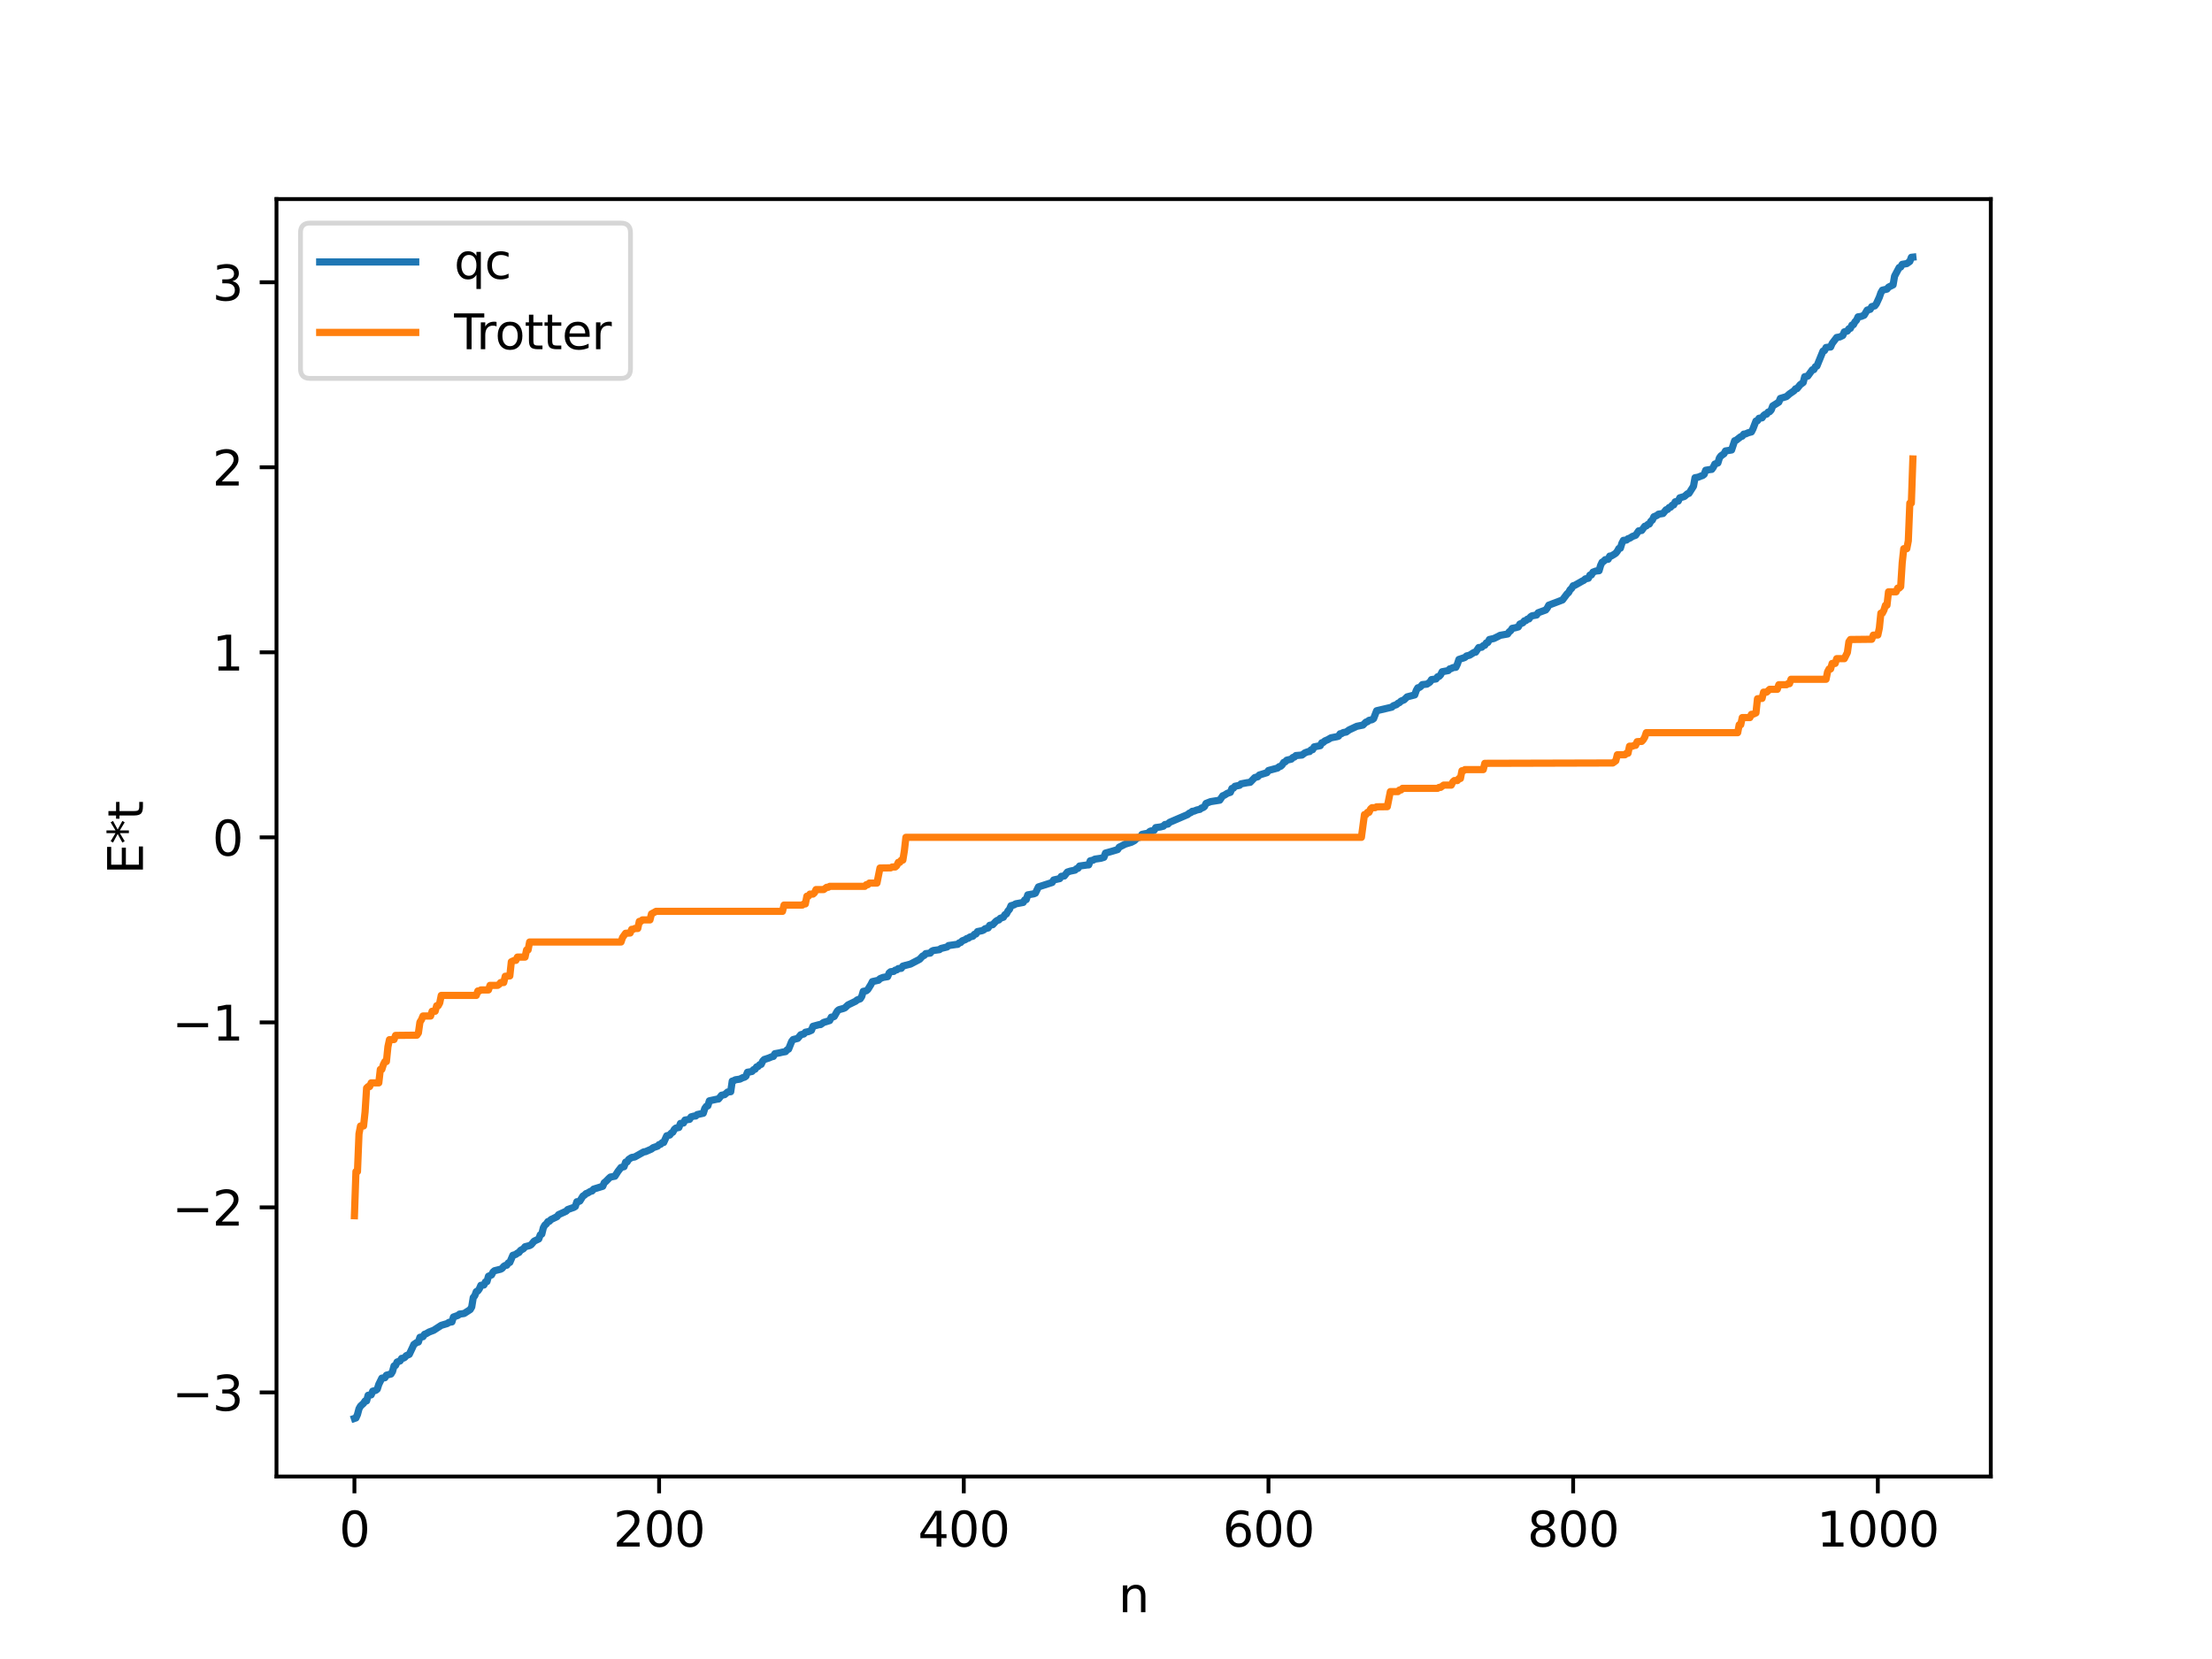 <?xml version="1.0" encoding="utf-8" standalone="no"?>
<!DOCTYPE svg PUBLIC "-//W3C//DTD SVG 1.1//EN"
  "http://www.w3.org/Graphics/SVG/1.1/DTD/svg11.dtd">
<svg xmlns:xlink="http://www.w3.org/1999/xlink" width="460.8pt" height="345.6pt" viewBox="0 0 460.8 345.6" xmlns="http://www.w3.org/2000/svg" version="1.1">
 <defs>
  <style type="text/css">*{stroke-linejoin: round; stroke-linecap: butt}</style>
 </defs>
 <g id="figure_1">
  <g id="patch_1">
   <path d="M 0 345.6 
L 460.8 345.6 
L 460.8 0 
L 0 0 
z
" style="fill: #ffffff"/>
  </g>
  <g id="axes_1">
   <g id="patch_2">
    <path d="M 57.6 307.584 
L 414.72 307.584 
L 414.72 41.472 
L 57.6 41.472 
z
" style="fill: #ffffff"/>
   </g>
   <g id="matplotlib.axis_1">
    <g id="xtick_1">
     <g id="line2d_1">
      <defs>
       <path id="m3a5f3ae80e" d="M 0 0 
L 0 3.5 
" style="stroke: #000000; stroke-width: 0.8"/>
      </defs>
      <g>
       <use xlink:href="#m3a5f3ae80e" x="73.833" y="307.584" style="stroke: #000000; stroke-width: 0.8"/>
      </g>
     </g>
     <g id="text_1">
      <!-- 0 -->
      <g transform="translate(70.651 322.182) scale(0.1 -0.1)">
       <defs>
        <path id="DejaVuSans-30" d="M 2034 4250 
Q 1547 4250 1301 3770 
Q 1056 3291 1056 2328 
Q 1056 1369 1301 889 
Q 1547 409 2034 409 
Q 2525 409 2770 889 
Q 3016 1369 3016 2328 
Q 3016 3291 2770 3770 
Q 2525 4250 2034 4250 
z
M 2034 4750 
Q 2819 4750 3233 4129 
Q 3647 3509 3647 2328 
Q 3647 1150 3233 529 
Q 2819 -91 2034 -91 
Q 1250 -91 836 529 
Q 422 1150 422 2328 
Q 422 3509 836 4129 
Q 1250 4750 2034 4750 
z
" transform="scale(0.016)"/>
       </defs>
       <use xlink:href="#DejaVuSans-30"/>
      </g>
     </g>
    </g>
    <g id="xtick_2">
     <g id="line2d_2">
      <g>
       <use xlink:href="#m3a5f3ae80e" x="137.304" y="307.584" style="stroke: #000000; stroke-width: 0.8"/>
      </g>
     </g>
     <g id="text_2">
      <!-- 200 -->
      <g transform="translate(127.76 322.182) scale(0.1 -0.1)">
       <defs>
        <path id="DejaVuSans-32" d="M 1228 531 
L 3431 531 
L 3431 0 
L 469 0 
L 469 531 
Q 828 903 1448 1529 
Q 2069 2156 2228 2338 
Q 2531 2678 2651 2914 
Q 2772 3150 2772 3378 
Q 2772 3750 2511 3984 
Q 2250 4219 1831 4219 
Q 1534 4219 1204 4116 
Q 875 4013 500 3803 
L 500 4441 
Q 881 4594 1212 4672 
Q 1544 4750 1819 4750 
Q 2544 4750 2975 4387 
Q 3406 4025 3406 3419 
Q 3406 3131 3298 2873 
Q 3191 2616 2906 2266 
Q 2828 2175 2409 1742 
Q 1991 1309 1228 531 
z
" transform="scale(0.016)"/>
       </defs>
       <use xlink:href="#DejaVuSans-32"/>
       <use xlink:href="#DejaVuSans-30" x="63.623"/>
       <use xlink:href="#DejaVuSans-30" x="127.246"/>
      </g>
     </g>
    </g>
    <g id="xtick_3">
     <g id="line2d_3">
      <g>
       <use xlink:href="#m3a5f3ae80e" x="200.775" y="307.584" style="stroke: #000000; stroke-width: 0.8"/>
      </g>
     </g>
     <g id="text_3">
      <!-- 400 -->
      <g transform="translate(191.231 322.182) scale(0.1 -0.1)">
       <defs>
        <path id="DejaVuSans-34" d="M 2419 4116 
L 825 1625 
L 2419 1625 
L 2419 4116 
z
M 2253 4666 
L 3047 4666 
L 3047 1625 
L 3713 1625 
L 3713 1100 
L 3047 1100 
L 3047 0 
L 2419 0 
L 2419 1100 
L 313 1100 
L 313 1709 
L 2253 4666 
z
" transform="scale(0.016)"/>
       </defs>
       <use xlink:href="#DejaVuSans-34"/>
       <use xlink:href="#DejaVuSans-30" x="63.623"/>
       <use xlink:href="#DejaVuSans-30" x="127.246"/>
      </g>
     </g>
    </g>
    <g id="xtick_4">
     <g id="line2d_4">
      <g>
       <use xlink:href="#m3a5f3ae80e" x="264.246" y="307.584" style="stroke: #000000; stroke-width: 0.8"/>
      </g>
     </g>
     <g id="text_4">
      <!-- 600 -->
      <g transform="translate(254.702 322.182) scale(0.1 -0.1)">
       <defs>
        <path id="DejaVuSans-36" d="M 2113 2584 
Q 1688 2584 1439 2293 
Q 1191 2003 1191 1497 
Q 1191 994 1439 701 
Q 1688 409 2113 409 
Q 2538 409 2786 701 
Q 3034 994 3034 1497 
Q 3034 2003 2786 2293 
Q 2538 2584 2113 2584 
z
M 3366 4563 
L 3366 3988 
Q 3128 4100 2886 4159 
Q 2644 4219 2406 4219 
Q 1781 4219 1451 3797 
Q 1122 3375 1075 2522 
Q 1259 2794 1537 2939 
Q 1816 3084 2150 3084 
Q 2853 3084 3261 2657 
Q 3669 2231 3669 1497 
Q 3669 778 3244 343 
Q 2819 -91 2113 -91 
Q 1303 -91 875 529 
Q 447 1150 447 2328 
Q 447 3434 972 4092 
Q 1497 4750 2381 4750 
Q 2619 4750 2861 4703 
Q 3103 4656 3366 4563 
z
" transform="scale(0.016)"/>
       </defs>
       <use xlink:href="#DejaVuSans-36"/>
       <use xlink:href="#DejaVuSans-30" x="63.623"/>
       <use xlink:href="#DejaVuSans-30" x="127.246"/>
      </g>
     </g>
    </g>
    <g id="xtick_5">
     <g id="line2d_5">
      <g>
       <use xlink:href="#m3a5f3ae80e" x="327.717" y="307.584" style="stroke: #000000; stroke-width: 0.8"/>
      </g>
     </g>
     <g id="text_5">
      <!-- 800 -->
      <g transform="translate(318.173 322.182) scale(0.1 -0.1)">
       <defs>
        <path id="DejaVuSans-38" d="M 2034 2216 
Q 1584 2216 1326 1975 
Q 1069 1734 1069 1313 
Q 1069 891 1326 650 
Q 1584 409 2034 409 
Q 2484 409 2743 651 
Q 3003 894 3003 1313 
Q 3003 1734 2745 1975 
Q 2488 2216 2034 2216 
z
M 1403 2484 
Q 997 2584 770 2862 
Q 544 3141 544 3541 
Q 544 4100 942 4425 
Q 1341 4750 2034 4750 
Q 2731 4750 3128 4425 
Q 3525 4100 3525 3541 
Q 3525 3141 3298 2862 
Q 3072 2584 2669 2484 
Q 3125 2378 3379 2068 
Q 3634 1759 3634 1313 
Q 3634 634 3220 271 
Q 2806 -91 2034 -91 
Q 1263 -91 848 271 
Q 434 634 434 1313 
Q 434 1759 690 2068 
Q 947 2378 1403 2484 
z
M 1172 3481 
Q 1172 3119 1398 2916 
Q 1625 2713 2034 2713 
Q 2441 2713 2670 2916 
Q 2900 3119 2900 3481 
Q 2900 3844 2670 4047 
Q 2441 4250 2034 4250 
Q 1625 4250 1398 4047 
Q 1172 3844 1172 3481 
z
" transform="scale(0.016)"/>
       </defs>
       <use xlink:href="#DejaVuSans-38"/>
       <use xlink:href="#DejaVuSans-30" x="63.623"/>
       <use xlink:href="#DejaVuSans-30" x="127.246"/>
      </g>
     </g>
    </g>
    <g id="xtick_6">
     <g id="line2d_6">
      <g>
       <use xlink:href="#m3a5f3ae80e" x="391.188" y="307.584" style="stroke: #000000; stroke-width: 0.8"/>
      </g>
     </g>
     <g id="text_6">
      <!-- 1000 -->
      <g transform="translate(378.463 322.182) scale(0.1 -0.1)">
       <defs>
        <path id="DejaVuSans-31" d="M 794 531 
L 1825 531 
L 1825 4091 
L 703 3866 
L 703 4441 
L 1819 4666 
L 2450 4666 
L 2450 531 
L 3481 531 
L 3481 0 
L 794 0 
L 794 531 
z
" transform="scale(0.016)"/>
       </defs>
       <use xlink:href="#DejaVuSans-31"/>
       <use xlink:href="#DejaVuSans-30" x="63.623"/>
       <use xlink:href="#DejaVuSans-30" x="127.246"/>
       <use xlink:href="#DejaVuSans-30" x="190.869"/>
      </g>
     </g>
    </g>
    <g id="text_7">
     <!-- n -->
     <g transform="translate(232.991 335.861) scale(0.1 -0.1)">
      <defs>
       <path id="DejaVuSans-6e" d="M 3513 2113 
L 3513 0 
L 2938 0 
L 2938 2094 
Q 2938 2591 2744 2837 
Q 2550 3084 2163 3084 
Q 1697 3084 1428 2787 
Q 1159 2491 1159 1978 
L 1159 0 
L 581 0 
L 581 3500 
L 1159 3500 
L 1159 2956 
Q 1366 3272 1645 3428 
Q 1925 3584 2291 3584 
Q 2894 3584 3203 3211 
Q 3513 2838 3513 2113 
z
" transform="scale(0.016)"/>
      </defs>
      <use xlink:href="#DejaVuSans-6e"/>
     </g>
    </g>
   </g>
   <g id="matplotlib.axis_2">
    <g id="ytick_1">
     <g id="line2d_7">
      <defs>
       <path id="m55bd174374" d="M 0 0 
L -3.5 0 
" style="stroke: #000000; stroke-width: 0.8"/>
      </defs>
      <g>
       <use xlink:href="#m55bd174374" x="57.6" y="290.066" style="stroke: #000000; stroke-width: 0.8"/>
      </g>
     </g>
     <g id="text_8">
      <!-- −3 -->
      <g transform="translate(35.858 293.865) scale(0.1 -0.1)">
       <defs>
        <path id="DejaVuSans-2212" d="M 678 2272 
L 4684 2272 
L 4684 1741 
L 678 1741 
L 678 2272 
z
" transform="scale(0.016)"/>
        <path id="DejaVuSans-33" d="M 2597 2516 
Q 3050 2419 3304 2112 
Q 3559 1806 3559 1356 
Q 3559 666 3084 287 
Q 2609 -91 1734 -91 
Q 1441 -91 1130 -33 
Q 819 25 488 141 
L 488 750 
Q 750 597 1062 519 
Q 1375 441 1716 441 
Q 2309 441 2620 675 
Q 2931 909 2931 1356 
Q 2931 1769 2642 2001 
Q 2353 2234 1838 2234 
L 1294 2234 
L 1294 2753 
L 1863 2753 
Q 2328 2753 2575 2939 
Q 2822 3125 2822 3475 
Q 2822 3834 2567 4026 
Q 2313 4219 1838 4219 
Q 1578 4219 1281 4162 
Q 984 4106 628 3988 
L 628 4550 
Q 988 4650 1302 4700 
Q 1616 4750 1894 4750 
Q 2613 4750 3031 4423 
Q 3450 4097 3450 3541 
Q 3450 3153 3228 2886 
Q 3006 2619 2597 2516 
z
" transform="scale(0.016)"/>
       </defs>
       <use xlink:href="#DejaVuSans-2212"/>
       <use xlink:href="#DejaVuSans-33" x="83.789"/>
      </g>
     </g>
    </g>
    <g id="ytick_2">
     <g id="line2d_8">
      <g>
       <use xlink:href="#m55bd174374" x="57.6" y="251.522" style="stroke: #000000; stroke-width: 0.8"/>
      </g>
     </g>
     <g id="text_9">
      <!-- −2 -->
      <g transform="translate(35.858 255.321) scale(0.1 -0.1)">
       <use xlink:href="#DejaVuSans-2212"/>
       <use xlink:href="#DejaVuSans-32" x="83.789"/>
      </g>
     </g>
    </g>
    <g id="ytick_3">
     <g id="line2d_9">
      <g>
       <use xlink:href="#m55bd174374" x="57.6" y="212.977" style="stroke: #000000; stroke-width: 0.8"/>
      </g>
     </g>
     <g id="text_10">
      <!-- −1 -->
      <g transform="translate(35.858 216.776) scale(0.1 -0.1)">
       <use xlink:href="#DejaVuSans-2212"/>
       <use xlink:href="#DejaVuSans-31" x="83.789"/>
      </g>
     </g>
    </g>
    <g id="ytick_4">
     <g id="line2d_10">
      <g>
       <use xlink:href="#m55bd174374" x="57.6" y="174.433" style="stroke: #000000; stroke-width: 0.8"/>
      </g>
     </g>
     <g id="text_11">
      <!-- 0 -->
      <g transform="translate(44.237 178.232) scale(0.1 -0.1)">
       <use xlink:href="#DejaVuSans-30"/>
      </g>
     </g>
    </g>
    <g id="ytick_5">
     <g id="line2d_11">
      <g>
       <use xlink:href="#m55bd174374" x="57.6" y="135.888" style="stroke: #000000; stroke-width: 0.8"/>
      </g>
     </g>
     <g id="text_12">
      <!-- 1 -->
      <g transform="translate(44.237 139.688) scale(0.1 -0.1)">
       <use xlink:href="#DejaVuSans-31"/>
      </g>
     </g>
    </g>
    <g id="ytick_6">
     <g id="line2d_12">
      <g>
       <use xlink:href="#m55bd174374" x="57.6" y="97.344" style="stroke: #000000; stroke-width: 0.8"/>
      </g>
     </g>
     <g id="text_13">
      <!-- 2 -->
      <g transform="translate(44.237 101.143) scale(0.1 -0.1)">
       <use xlink:href="#DejaVuSans-32"/>
      </g>
     </g>
    </g>
    <g id="ytick_7">
     <g id="line2d_13">
      <g>
       <use xlink:href="#m55bd174374" x="57.6" y="58.799" style="stroke: #000000; stroke-width: 0.8"/>
      </g>
     </g>
     <g id="text_14">
      <!-- 3 -->
      <g transform="translate(44.237 62.599) scale(0.1 -0.1)">
       <use xlink:href="#DejaVuSans-33"/>
      </g>
     </g>
    </g>
    <g id="text_15">
     <!-- E*t -->
     <g transform="translate(29.778 182.148) rotate(-90) scale(0.1 -0.1)">
      <defs>
       <path id="DejaVuSans-45" d="M 628 4666 
L 3578 4666 
L 3578 4134 
L 1259 4134 
L 1259 2753 
L 3481 2753 
L 3481 2222 
L 1259 2222 
L 1259 531 
L 3634 531 
L 3634 0 
L 628 0 
L 628 4666 
z
" transform="scale(0.016)"/>
       <path id="DejaVuSans-2a" d="M 3009 3897 
L 1888 3291 
L 3009 2681 
L 2828 2375 
L 1778 3009 
L 1778 1831 
L 1422 1831 
L 1422 3009 
L 372 2375 
L 191 2681 
L 1313 3291 
L 191 3897 
L 372 4206 
L 1422 3572 
L 1422 4750 
L 1778 4750 
L 1778 3572 
L 2828 4206 
L 3009 3897 
z
" transform="scale(0.016)"/>
       <path id="DejaVuSans-74" d="M 1172 4494 
L 1172 3500 
L 2356 3500 
L 2356 3053 
L 1172 3053 
L 1172 1153 
Q 1172 725 1289 603 
Q 1406 481 1766 481 
L 2356 481 
L 2356 0 
L 1766 0 
Q 1100 0 847 248 
Q 594 497 594 1153 
L 594 3053 
L 172 3053 
L 172 3500 
L 594 3500 
L 594 4494 
L 1172 4494 
z
" transform="scale(0.016)"/>
      </defs>
      <use xlink:href="#DejaVuSans-45"/>
      <use xlink:href="#DejaVuSans-2a" x="63.184"/>
      <use xlink:href="#DejaVuSans-74" x="113.184"/>
     </g>
    </g>
   </g>
   <g id="line2d_14">
    <path d="M 73.833 295.488 
L 74.15 295.382 
L 74.467 294.674 
L 74.785 293.475 
L 75.102 292.913 
L 75.737 292.333 
L 76.054 291.854 
L 76.372 291.833 
L 76.689 290.661 
L 77.324 290.575 
L 77.641 289.806 
L 78.276 289.638 
L 78.593 289.382 
L 78.91 288.382 
L 79.545 287.095 
L 80.18 287.01 
L 80.497 286.479 
L 81.449 286.23 
L 81.767 285.714 
L 82.084 284.548 
L 82.401 284.442 
L 82.719 283.735 
L 83.353 283.502 
L 83.671 282.975 
L 83.988 282.942 
L 84.305 282.793 
L 84.623 282.414 
L 85.258 282.14 
L 85.892 280.798 
L 86.21 280.085 
L 86.844 279.644 
L 87.162 279.567 
L 87.479 278.587 
L 88.114 278.459 
L 88.431 277.958 
L 88.748 277.852 
L 89.383 277.485 
L 90.335 277.125 
L 91.922 276.093 
L 93.191 275.712 
L 93.509 275.477 
L 94.143 275.373 
L 94.461 274.357 
L 95.413 274.016 
L 95.73 273.751 
L 96.682 273.625 
L 97.952 272.803 
L 98.269 272.262 
L 98.586 270.299 
L 98.904 269.924 
L 99.221 269.073 
L 99.539 268.932 
L 99.856 268.49 
L 100.173 267.756 
L 100.808 267.688 
L 101.125 267.044 
L 101.443 266.977 
L 101.76 265.861 
L 102.395 265.593 
L 102.712 264.981 
L 103.029 264.714 
L 104.299 264.397 
L 104.616 264.21 
L 104.934 263.81 
L 105.251 263.609 
L 105.568 263.566 
L 105.886 263.092 
L 106.203 262.986 
L 106.838 261.502 
L 107.472 261.31 
L 107.79 261.033 
L 108.107 260.928 
L 108.424 260.484 
L 109.059 260.122 
L 109.377 259.717 
L 110.329 259.475 
L 110.646 259.297 
L 111.281 258.547 
L 112.233 258.101 
L 112.55 257.236 
L 112.867 257.078 
L 113.185 255.773 
L 113.502 255.205 
L 113.82 254.962 
L 114.137 254.48 
L 114.454 254.407 
L 114.772 254.062 
L 116.041 253.448 
L 116.358 253.036 
L 117.945 252.314 
L 118.262 251.971 
L 119.532 251.523 
L 119.849 251.327 
L 120.167 250.346 
L 120.484 250.331 
L 120.801 250.188 
L 121.436 249.16 
L 121.753 248.98 
L 122.071 248.655 
L 122.388 248.551 
L 123.023 248.167 
L 123.34 248.105 
L 123.658 247.714 
L 125.562 247.124 
L 125.879 246.379 
L 126.196 246.137 
L 126.831 245.493 
L 127.148 245.207 
L 127.783 245.083 
L 128.1 245.023 
L 128.735 244.025 
L 129.37 243.203 
L 130.005 243.037 
L 130.322 242.096 
L 130.639 242.048 
L 130.957 241.531 
L 131.591 241.12 
L 132.226 241.021 
L 134.13 239.944 
L 134.448 239.922 
L 135.717 239.367 
L 136.034 239.094 
L 136.986 238.767 
L 137.304 238.438 
L 137.621 238.368 
L 137.939 238.042 
L 138.256 238.005 
L 138.891 236.604 
L 139.525 236.447 
L 139.843 236.036 
L 140.16 235.853 
L 140.477 235.276 
L 140.795 235.003 
L 141.429 234.877 
L 141.747 234.03 
L 142.381 233.944 
L 142.699 233.328 
L 143.651 233.175 
L 143.968 232.658 
L 144.603 232.491 
L 144.92 232.483 
L 145.238 232.186 
L 146.507 231.91 
L 146.824 230.91 
L 147.142 230.468 
L 147.459 230.364 
L 147.777 229.319 
L 149.363 228.976 
L 149.681 228.943 
L 150.315 228.16 
L 150.95 228.035 
L 151.585 227.485 
L 152.22 227.423 
L 152.537 225.216 
L 152.854 225.139 
L 153.172 224.945 
L 154.124 224.803 
L 154.758 224.486 
L 155.076 224.412 
L 155.393 224.189 
L 155.71 223.367 
L 156.345 223.269 
L 156.662 223.202 
L 156.98 222.826 
L 157.297 222.738 
L 157.615 222.246 
L 157.932 222.167 
L 158.249 221.798 
L 158.567 221.725 
L 158.884 221.051 
L 159.201 220.715 
L 160.153 220.406 
L 160.788 220.134 
L 161.105 220.073 
L 161.423 219.504 
L 162.375 219.333 
L 163.01 219.179 
L 163.644 219.073 
L 163.962 218.702 
L 164.279 218.552 
L 164.914 216.96 
L 165.231 216.554 
L 165.866 216.395 
L 166.183 216.315 
L 166.818 215.55 
L 167.453 215.396 
L 167.77 215.035 
L 168.405 214.903 
L 169.039 214.634 
L 169.357 213.798 
L 170.626 213.455 
L 170.943 213.437 
L 171.578 212.989 
L 172.213 212.799 
L 172.848 212.598 
L 173.165 211.891 
L 173.482 211.885 
L 173.8 211.736 
L 174.434 210.618 
L 174.752 210.345 
L 175.704 210.08 
L 176.021 209.945 
L 176.656 209.346 
L 178.243 208.577 
L 178.56 208.303 
L 179.195 208.074 
L 179.512 207.595 
L 179.829 206.518 
L 180.464 206.397 
L 180.781 206.135 
L 181.416 205.113 
L 181.734 204.486 
L 183.003 204.201 
L 183.32 203.87 
L 183.955 203.615 
L 184.907 203.454 
L 185.224 202.688 
L 185.542 202.429 
L 186.177 202.359 
L 186.494 202.098 
L 186.811 202.044 
L 187.129 201.777 
L 187.763 201.716 
L 188.081 201.259 
L 188.715 201.079 
L 189.667 200.835 
L 191.572 199.842 
L 192.206 199.157 
L 192.524 199.039 
L 192.841 198.662 
L 193.793 198.545 
L 194.11 198.159 
L 194.428 198.006 
L 195.697 197.834 
L 196.015 197.587 
L 197.284 197.274 
L 197.601 196.98 
L 199.188 196.748 
L 199.505 196.724 
L 199.823 196.413 
L 200.14 196.337 
L 200.458 195.991 
L 201.092 195.75 
L 201.41 195.511 
L 201.727 195.455 
L 202.044 195.192 
L 202.679 195.023 
L 202.996 194.63 
L 203.314 194.565 
L 203.631 194.066 
L 204.583 193.872 
L 204.9 193.734 
L 205.218 193.468 
L 205.853 193.306 
L 206.17 192.76 
L 206.805 192.629 
L 207.439 191.95 
L 207.757 191.723 
L 208.074 191.645 
L 208.391 191.288 
L 209.026 191.075 
L 209.343 190.539 
L 209.661 190.387 
L 209.978 189.777 
L 210.296 189.426 
L 210.613 188.675 
L 211.248 188.5 
L 211.565 188.291 
L 213.152 187.995 
L 213.469 187.462 
L 213.786 187.4 
L 214.104 186.417 
L 214.739 186.307 
L 215.373 186.199 
L 215.691 186.063 
L 216.325 184.76 
L 219.181 183.839 
L 219.499 183.315 
L 220.768 183.029 
L 221.086 182.556 
L 221.72 182.48 
L 222.355 181.665 
L 222.99 181.465 
L 223.942 181.268 
L 224.259 180.971 
L 224.577 180.881 
L 224.894 180.408 
L 226.481 180.187 
L 226.798 180.173 
L 227.115 179.324 
L 227.75 179.177 
L 228.067 178.975 
L 229.337 178.791 
L 229.972 178.591 
L 230.289 177.712 
L 230.924 177.542 
L 231.558 177.363 
L 232.51 177.078 
L 232.828 176.981 
L 233.145 176.488 
L 234.415 175.841 
L 235.684 175.457 
L 236.319 175.123 
L 236.953 174.495 
L 237.271 174.48 
L 237.588 174.34 
L 237.905 173.812 
L 238.54 173.677 
L 239.175 173.573 
L 239.492 173.224 
L 239.81 173.086 
L 240.127 173.08 
L 240.444 172.953 
L 240.762 172.403 
L 241.714 172.276 
L 242.348 172.114 
L 242.666 171.767 
L 243.3 171.667 
L 243.618 171.321 
L 247.426 169.681 
L 247.743 169.392 
L 248.061 169.296 
L 248.378 169.008 
L 248.696 168.988 
L 249.33 168.732 
L 249.965 168.601 
L 250.282 168.322 
L 250.6 168.253 
L 250.917 168.012 
L 251.234 167.369 
L 252.186 166.997 
L 254.091 166.692 
L 254.725 165.772 
L 255.043 165.665 
L 255.677 165.262 
L 256.312 165.052 
L 256.629 164.253 
L 256.947 164.19 
L 257.264 163.795 
L 258.216 163.596 
L 258.534 163.289 
L 259.803 163.048 
L 260.438 162.97 
L 261.39 161.982 
L 262.024 161.809 
L 262.342 161.449 
L 263.929 160.955 
L 264.246 160.508 
L 266.15 159.994 
L 266.467 159.71 
L 266.785 159.625 
L 267.102 159.339 
L 267.42 158.825 
L 267.737 158.706 
L 268.054 158.361 
L 269.006 158.14 
L 269.324 157.799 
L 269.641 157.711 
L 269.958 157.397 
L 271.228 157.286 
L 271.862 156.818 
L 272.497 156.587 
L 272.815 156.564 
L 273.132 156.194 
L 273.449 156.167 
L 273.767 155.585 
L 275.036 155.335 
L 275.353 154.732 
L 275.671 154.652 
L 275.988 154.351 
L 276.623 154.081 
L 277.258 153.704 
L 278.527 153.458 
L 278.844 153.351 
L 279.162 152.859 
L 279.479 152.83 
L 279.796 152.611 
L 280.431 152.498 
L 281.066 152.044 
L 282.653 151.3 
L 283.922 151.045 
L 284.557 150.42 
L 284.874 150.343 
L 285.191 150.065 
L 285.826 149.922 
L 286.143 149.705 
L 286.778 148.06 
L 289.952 147.313 
L 290.269 147.011 
L 290.904 146.796 
L 291.221 146.499 
L 291.539 146.374 
L 291.856 146.049 
L 292.491 145.798 
L 293.125 145.171 
L 294.712 144.762 
L 295.029 143.852 
L 295.347 143.29 
L 295.664 143.225 
L 295.981 142.998 
L 296.299 142.616 
L 297.251 142.519 
L 297.886 142.095 
L 298.203 141.573 
L 299.155 141.437 
L 299.472 140.986 
L 299.79 140.905 
L 300.107 140.574 
L 300.424 139.937 
L 301.694 139.696 
L 302.011 139.338 
L 302.329 139.276 
L 302.646 139.08 
L 303.281 139.011 
L 303.598 138.35 
L 303.915 137.378 
L 305.185 136.952 
L 305.502 136.646 
L 306.137 136.492 
L 307.089 135.891 
L 307.406 135.853 
L 308.041 134.899 
L 308.676 134.833 
L 308.993 134.496 
L 309.31 134.417 
L 309.628 133.922 
L 309.945 133.837 
L 310.262 133.222 
L 311.215 133.005 
L 312.167 132.538 
L 312.484 132.355 
L 314.071 132.071 
L 314.388 131.619 
L 314.705 131.386 
L 315.023 130.897 
L 315.658 130.777 
L 316.292 130.599 
L 316.61 130.002 
L 317.244 129.736 
L 317.562 129.33 
L 317.879 129.274 
L 318.196 128.97 
L 318.514 128.934 
L 318.831 128.496 
L 319.148 128.286 
L 320.1 128.119 
L 320.418 127.65 
L 322.005 127.069 
L 322.322 126.661 
L 322.639 126.067 
L 325.496 124.979 
L 326.448 123.708 
L 326.765 123.442 
L 327.082 122.85 
L 327.4 122.568 
L 327.717 122.019 
L 328.034 121.948 
L 329.621 121.045 
L 329.939 120.892 
L 330.256 120.591 
L 330.891 120.458 
L 331.208 119.798 
L 331.525 119.767 
L 331.843 119.188 
L 332.477 118.949 
L 333.112 118.892 
L 333.429 117.794 
L 333.747 117.115 
L 334.064 116.943 
L 334.381 116.594 
L 335.016 116.498 
L 335.334 115.844 
L 335.651 115.829 
L 336.286 115.458 
L 336.603 115.234 
L 336.92 114.836 
L 337.238 114.258 
L 337.555 114.197 
L 337.872 113.167 
L 338.19 112.566 
L 338.824 112.501 
L 339.142 112.222 
L 339.459 112.137 
L 340.094 111.74 
L 340.729 111.505 
L 341.363 110.589 
L 341.998 110.504 
L 342.633 109.629 
L 342.95 109.566 
L 343.267 109.253 
L 343.585 109.167 
L 343.902 108.576 
L 344.22 108.337 
L 344.537 107.643 
L 345.172 107.38 
L 345.489 107.113 
L 346.441 106.968 
L 347.076 106.189 
L 347.393 106.118 
L 347.71 105.728 
L 348.028 105.653 
L 348.345 105.243 
L 348.662 105.181 
L 348.98 104.531 
L 349.615 104.386 
L 349.932 103.705 
L 350.884 103.429 
L 351.519 102.869 
L 351.836 102.784 
L 352.788 101.285 
L 353.105 99.519 
L 353.74 99.413 
L 354.375 99.155 
L 354.692 99.059 
L 355.01 98.815 
L 355.327 97.96 
L 356.279 97.805 
L 356.596 97.775 
L 356.914 97.331 
L 357.231 96.669 
L 357.866 96.442 
L 358.183 95.407 
L 358.5 94.967 
L 359.135 94.528 
L 359.453 93.942 
L 360.722 93.737 
L 361.357 91.82 
L 361.674 91.714 
L 362.626 90.971 
L 362.943 90.865 
L 363.261 90.436 
L 363.578 90.415 
L 364.213 90.142 
L 364.848 89.977 
L 365.165 89.362 
L 365.8 87.707 
L 366.117 87.643 
L 366.434 87.134 
L 367.069 87.043 
L 367.386 86.575 
L 367.704 86.324 
L 368.021 86.267 
L 368.339 85.842 
L 368.656 85.757 
L 368.973 85.408 
L 369.291 84.564 
L 370.56 83.771 
L 370.877 83.001 
L 372.147 82.621 
L 372.781 82.061 
L 373.734 81.402 
L 374.051 80.989 
L 374.368 80.947 
L 375.003 80.148 
L 375.638 79.679 
L 375.955 78.472 
L 376.59 78.352 
L 377.542 77.036 
L 377.859 76.995 
L 378.177 76.392 
L 378.494 76.259 
L 379.763 73.144 
L 380.081 73.038 
L 380.398 72.39 
L 381.033 72.305 
L 381.35 72.288 
L 381.667 71.553 
L 382.62 70.3 
L 383.254 70.194 
L 383.889 69.884 
L 384.206 69.132 
L 384.841 68.959 
L 385.158 68.482 
L 385.476 68.396 
L 385.793 67.718 
L 386.11 67.633 
L 386.428 67.028 
L 386.745 66.714 
L 387.062 66.005 
L 387.697 65.92 
L 388.332 65.664 
L 388.967 64.594 
L 389.601 64.436 
L 389.919 63.875 
L 390.553 63.716 
L 390.871 63.298 
L 391.505 61.915 
L 391.823 60.995 
L 392.14 60.446 
L 393.092 60.224 
L 393.41 59.82 
L 394.362 59.345 
L 394.679 57.519 
L 395.631 55.734 
L 395.948 55.629 
L 396.266 55.069 
L 397.218 54.911 
L 397.853 54.459 
L 398.17 53.603 
L 398.487 53.568 
L 398.487 53.568 
" clip-path="url(#p10611cfe5d)" style="fill: none; stroke: #1f77b4; stroke-width: 1.5; stroke-linecap: square"/>
   </g>
   <g id="line2d_15">
    <path d="M 73.833 253.255 
L 74.15 244.057 
L 74.467 244.057 
L 74.785 236.195 
L 75.102 234.562 
L 75.737 234.562 
L 76.054 231.62 
L 76.372 226.654 
L 76.689 226.349 
L 77.006 226.349 
L 77.324 225.581 
L 78.91 225.581 
L 79.228 222.779 
L 79.545 222.779 
L 79.862 221.765 
L 80.18 221.139 
L 80.497 221.139 
L 80.815 218.041 
L 81.132 216.582 
L 82.084 216.557 
L 82.401 215.694 
L 86.844 215.645 
L 87.162 215.173 
L 87.479 212.928 
L 87.796 212.432 
L 88.114 211.654 
L 89.7 211.654 
L 90.018 210.662 
L 90.653 210.662 
L 90.97 209.508 
L 91.287 209.508 
L 91.605 208.907 
L 91.922 207.362 
L 99.221 207.362 
L 99.539 206.441 
L 99.856 206.441 
L 100.173 206.223 
L 101.76 206.223 
L 102.077 205.268 
L 103.664 205.268 
L 103.981 205.053 
L 104.299 204.681 
L 104.934 204.681 
L 105.251 203.372 
L 106.203 203.306 
L 106.52 200.351 
L 107.155 200.059 
L 107.472 200.059 
L 107.79 199.379 
L 109.377 199.379 
L 109.694 197.886 
L 110.011 197.886 
L 110.329 196.237 
L 129.37 196.237 
L 129.687 195.299 
L 130.322 194.418 
L 131.274 194.362 
L 131.591 193.595 
L 131.909 193.595 
L 132.226 193.42 
L 132.861 193.42 
L 133.178 191.944 
L 133.496 191.944 
L 133.813 191.635 
L 135.4 191.635 
L 135.717 190.376 
L 136.669 189.851 
L 163.01 189.851 
L 163.327 188.544 
L 167.135 188.544 
L 167.453 188.305 
L 167.77 188.305 
L 168.087 186.689 
L 168.405 186.689 
L 168.722 186.257 
L 169.357 186.257 
L 169.674 185.979 
L 169.991 185.312 
L 171.578 185.312 
L 172.213 184.841 
L 172.53 184.841 
L 172.848 184.642 
L 180.147 184.642 
L 180.464 184.298 
L 180.781 184.298 
L 181.099 183.961 
L 182.686 183.961 
L 183.32 180.819 
L 185.542 180.791 
L 185.859 180.608 
L 186.494 180.608 
L 186.811 180.333 
L 187.129 179.642 
L 187.446 179.642 
L 187.763 179.174 
L 188.081 179.174 
L 188.398 177.219 
L 188.715 174.433 
L 283.605 174.433 
L 284.239 169.692 
L 284.557 169.692 
L 284.874 169.224 
L 285.191 169.224 
L 285.509 168.533 
L 285.826 168.257 
L 286.461 168.257 
L 286.778 168.075 
L 289 168.047 
L 289.634 164.904 
L 291.221 164.904 
L 291.539 164.567 
L 291.856 164.567 
L 292.173 164.224 
L 299.472 164.224 
L 299.79 164.024 
L 300.107 164.024 
L 300.742 163.554 
L 302.329 163.554 
L 302.646 162.887 
L 302.963 162.608 
L 303.598 162.608 
L 303.915 162.177 
L 304.233 162.177 
L 304.55 160.56 
L 304.867 160.56 
L 305.185 160.321 
L 308.993 160.321 
L 309.31 159.015 
L 335.968 158.943 
L 336.603 158.489 
L 336.92 157.231 
L 338.507 157.231 
L 338.824 156.922 
L 339.142 156.922 
L 339.459 155.446 
L 340.094 155.446 
L 340.411 155.27 
L 340.729 155.27 
L 341.046 154.504 
L 341.998 154.448 
L 342.315 154.106 
L 342.633 153.566 
L 342.95 152.629 
L 361.991 152.629 
L 362.309 150.979 
L 362.626 150.979 
L 362.943 149.486 
L 364.53 149.486 
L 364.848 148.806 
L 365.165 148.806 
L 365.8 148.514 
L 366.117 145.56 
L 367.069 145.494 
L 367.386 144.185 
L 368.021 144.185 
L 368.656 143.597 
L 370.243 143.597 
L 370.56 142.643 
L 372.147 142.643 
L 372.464 142.425 
L 372.781 142.425 
L 373.099 141.504 
L 380.398 141.504 
L 380.715 139.958 
L 381.033 139.357 
L 381.35 139.357 
L 381.667 138.204 
L 382.302 138.204 
L 382.62 137.211 
L 384.206 137.211 
L 384.841 135.938 
L 385.158 133.693 
L 385.476 133.22 
L 389.919 133.171 
L 390.236 132.308 
L 391.188 132.283 
L 391.505 130.825 
L 391.823 127.727 
L 392.14 127.727 
L 392.458 127.1 
L 392.775 126.086 
L 393.092 126.086 
L 393.41 123.284 
L 394.996 123.284 
L 395.314 122.516 
L 395.631 122.516 
L 395.948 122.211 
L 396.266 117.245 
L 396.583 114.304 
L 397.218 114.304 
L 397.535 112.671 
L 397.853 104.809 
L 398.17 104.809 
L 398.487 95.611 
L 398.487 95.611 
" clip-path="url(#p10611cfe5d)" style="fill: none; stroke: #ff7f0e; stroke-width: 1.5; stroke-linecap: square"/>
   </g>
   <g id="patch_3">
    <path d="M 57.6 307.584 
L 57.6 41.472 
" style="fill: none; stroke: #000000; stroke-width: 0.8; stroke-linejoin: miter; stroke-linecap: square"/>
   </g>
   <g id="patch_4">
    <path d="M 414.72 307.584 
L 414.72 41.472 
" style="fill: none; stroke: #000000; stroke-width: 0.8; stroke-linejoin: miter; stroke-linecap: square"/>
   </g>
   <g id="patch_5">
    <path d="M 57.6 307.584 
L 414.72 307.584 
" style="fill: none; stroke: #000000; stroke-width: 0.8; stroke-linejoin: miter; stroke-linecap: square"/>
   </g>
   <g id="patch_6">
    <path d="M 57.6 41.472 
L 414.72 41.472 
" style="fill: none; stroke: #000000; stroke-width: 0.8; stroke-linejoin: miter; stroke-linecap: square"/>
   </g>
   <g id="legend_1">
    <g id="patch_7">
     <path d="M 64.6 78.828 
L 129.342 78.828 
Q 131.342 78.828 131.342 76.828 
L 131.342 48.472 
Q 131.342 46.472 129.342 46.472 
L 64.6 46.472 
Q 62.6 46.472 62.6 48.472 
L 62.6 76.828 
Q 62.6 78.828 64.6 78.828 
z
" style="fill: #ffffff; opacity: 0.8; stroke: #cccccc; stroke-linejoin: miter"/>
    </g>
    <g id="line2d_16">
     <path d="M 66.6 54.57 
L 76.6 54.57 
L 86.6 54.57 
" style="fill: none; stroke: #1f77b4; stroke-width: 1.5; stroke-linecap: square"/>
    </g>
    <g id="text_16">
     <!-- qc -->
     <g transform="translate(94.6 58.07) scale(0.1 -0.1)">
      <defs>
       <path id="DejaVuSans-71" d="M 947 1747 
Q 947 1113 1208 752 
Q 1469 391 1925 391 
Q 2381 391 2643 752 
Q 2906 1113 2906 1747 
Q 2906 2381 2643 2742 
Q 2381 3103 1925 3103 
Q 1469 3103 1208 2742 
Q 947 2381 947 1747 
z
M 2906 525 
Q 2725 213 2448 61 
Q 2172 -91 1784 -91 
Q 1150 -91 751 415 
Q 353 922 353 1747 
Q 353 2572 751 3078 
Q 1150 3584 1784 3584 
Q 2172 3584 2448 3432 
Q 2725 3281 2906 2969 
L 2906 3500 
L 3481 3500 
L 3481 -1331 
L 2906 -1331 
L 2906 525 
z
" transform="scale(0.016)"/>
       <path id="DejaVuSans-63" d="M 3122 3366 
L 3122 2828 
Q 2878 2963 2633 3030 
Q 2388 3097 2138 3097 
Q 1578 3097 1268 2742 
Q 959 2388 959 1747 
Q 959 1106 1268 751 
Q 1578 397 2138 397 
Q 2388 397 2633 464 
Q 2878 531 3122 666 
L 3122 134 
Q 2881 22 2623 -34 
Q 2366 -91 2075 -91 
Q 1284 -91 818 406 
Q 353 903 353 1747 
Q 353 2603 823 3093 
Q 1294 3584 2113 3584 
Q 2378 3584 2631 3529 
Q 2884 3475 3122 3366 
z
" transform="scale(0.016)"/>
      </defs>
      <use xlink:href="#DejaVuSans-71"/>
      <use xlink:href="#DejaVuSans-63" x="63.477"/>
     </g>
    </g>
    <g id="line2d_17">
     <path d="M 66.6 69.249 
L 76.6 69.249 
L 86.6 69.249 
" style="fill: none; stroke: #ff7f0e; stroke-width: 1.5; stroke-linecap: square"/>
    </g>
    <g id="text_17">
     <!-- Trotter -->
     <g transform="translate(94.6 72.749) scale(0.1 -0.1)">
      <defs>
       <path id="DejaVuSans-54" d="M -19 4666 
L 3928 4666 
L 3928 4134 
L 2272 4134 
L 2272 0 
L 1638 0 
L 1638 4134 
L -19 4134 
L -19 4666 
z
" transform="scale(0.016)"/>
       <path id="DejaVuSans-72" d="M 2631 2963 
Q 2534 3019 2420 3045 
Q 2306 3072 2169 3072 
Q 1681 3072 1420 2755 
Q 1159 2438 1159 1844 
L 1159 0 
L 581 0 
L 581 3500 
L 1159 3500 
L 1159 2956 
Q 1341 3275 1631 3429 
Q 1922 3584 2338 3584 
Q 2397 3584 2469 3576 
Q 2541 3569 2628 3553 
L 2631 2963 
z
" transform="scale(0.016)"/>
       <path id="DejaVuSans-6f" d="M 1959 3097 
Q 1497 3097 1228 2736 
Q 959 2375 959 1747 
Q 959 1119 1226 758 
Q 1494 397 1959 397 
Q 2419 397 2687 759 
Q 2956 1122 2956 1747 
Q 2956 2369 2687 2733 
Q 2419 3097 1959 3097 
z
M 1959 3584 
Q 2709 3584 3137 3096 
Q 3566 2609 3566 1747 
Q 3566 888 3137 398 
Q 2709 -91 1959 -91 
Q 1206 -91 779 398 
Q 353 888 353 1747 
Q 353 2609 779 3096 
Q 1206 3584 1959 3584 
z
" transform="scale(0.016)"/>
       <path id="DejaVuSans-65" d="M 3597 1894 
L 3597 1613 
L 953 1613 
Q 991 1019 1311 708 
Q 1631 397 2203 397 
Q 2534 397 2845 478 
Q 3156 559 3463 722 
L 3463 178 
Q 3153 47 2828 -22 
Q 2503 -91 2169 -91 
Q 1331 -91 842 396 
Q 353 884 353 1716 
Q 353 2575 817 3079 
Q 1281 3584 2069 3584 
Q 2775 3584 3186 3129 
Q 3597 2675 3597 1894 
z
M 3022 2063 
Q 3016 2534 2758 2815 
Q 2500 3097 2075 3097 
Q 1594 3097 1305 2825 
Q 1016 2553 972 2059 
L 3022 2063 
z
" transform="scale(0.016)"/>
      </defs>
      <use xlink:href="#DejaVuSans-54"/>
      <use xlink:href="#DejaVuSans-72" x="46.334"/>
      <use xlink:href="#DejaVuSans-6f" x="85.197"/>
      <use xlink:href="#DejaVuSans-74" x="146.379"/>
      <use xlink:href="#DejaVuSans-74" x="185.588"/>
      <use xlink:href="#DejaVuSans-65" x="224.797"/>
      <use xlink:href="#DejaVuSans-72" x="286.32"/>
     </g>
    </g>
   </g>
  </g>
 </g>
 <defs>
  <clipPath id="p10611cfe5d">
   <rect x="57.6" y="41.472" width="357.12" height="266.112"/>
  </clipPath>
 </defs>
</svg>

